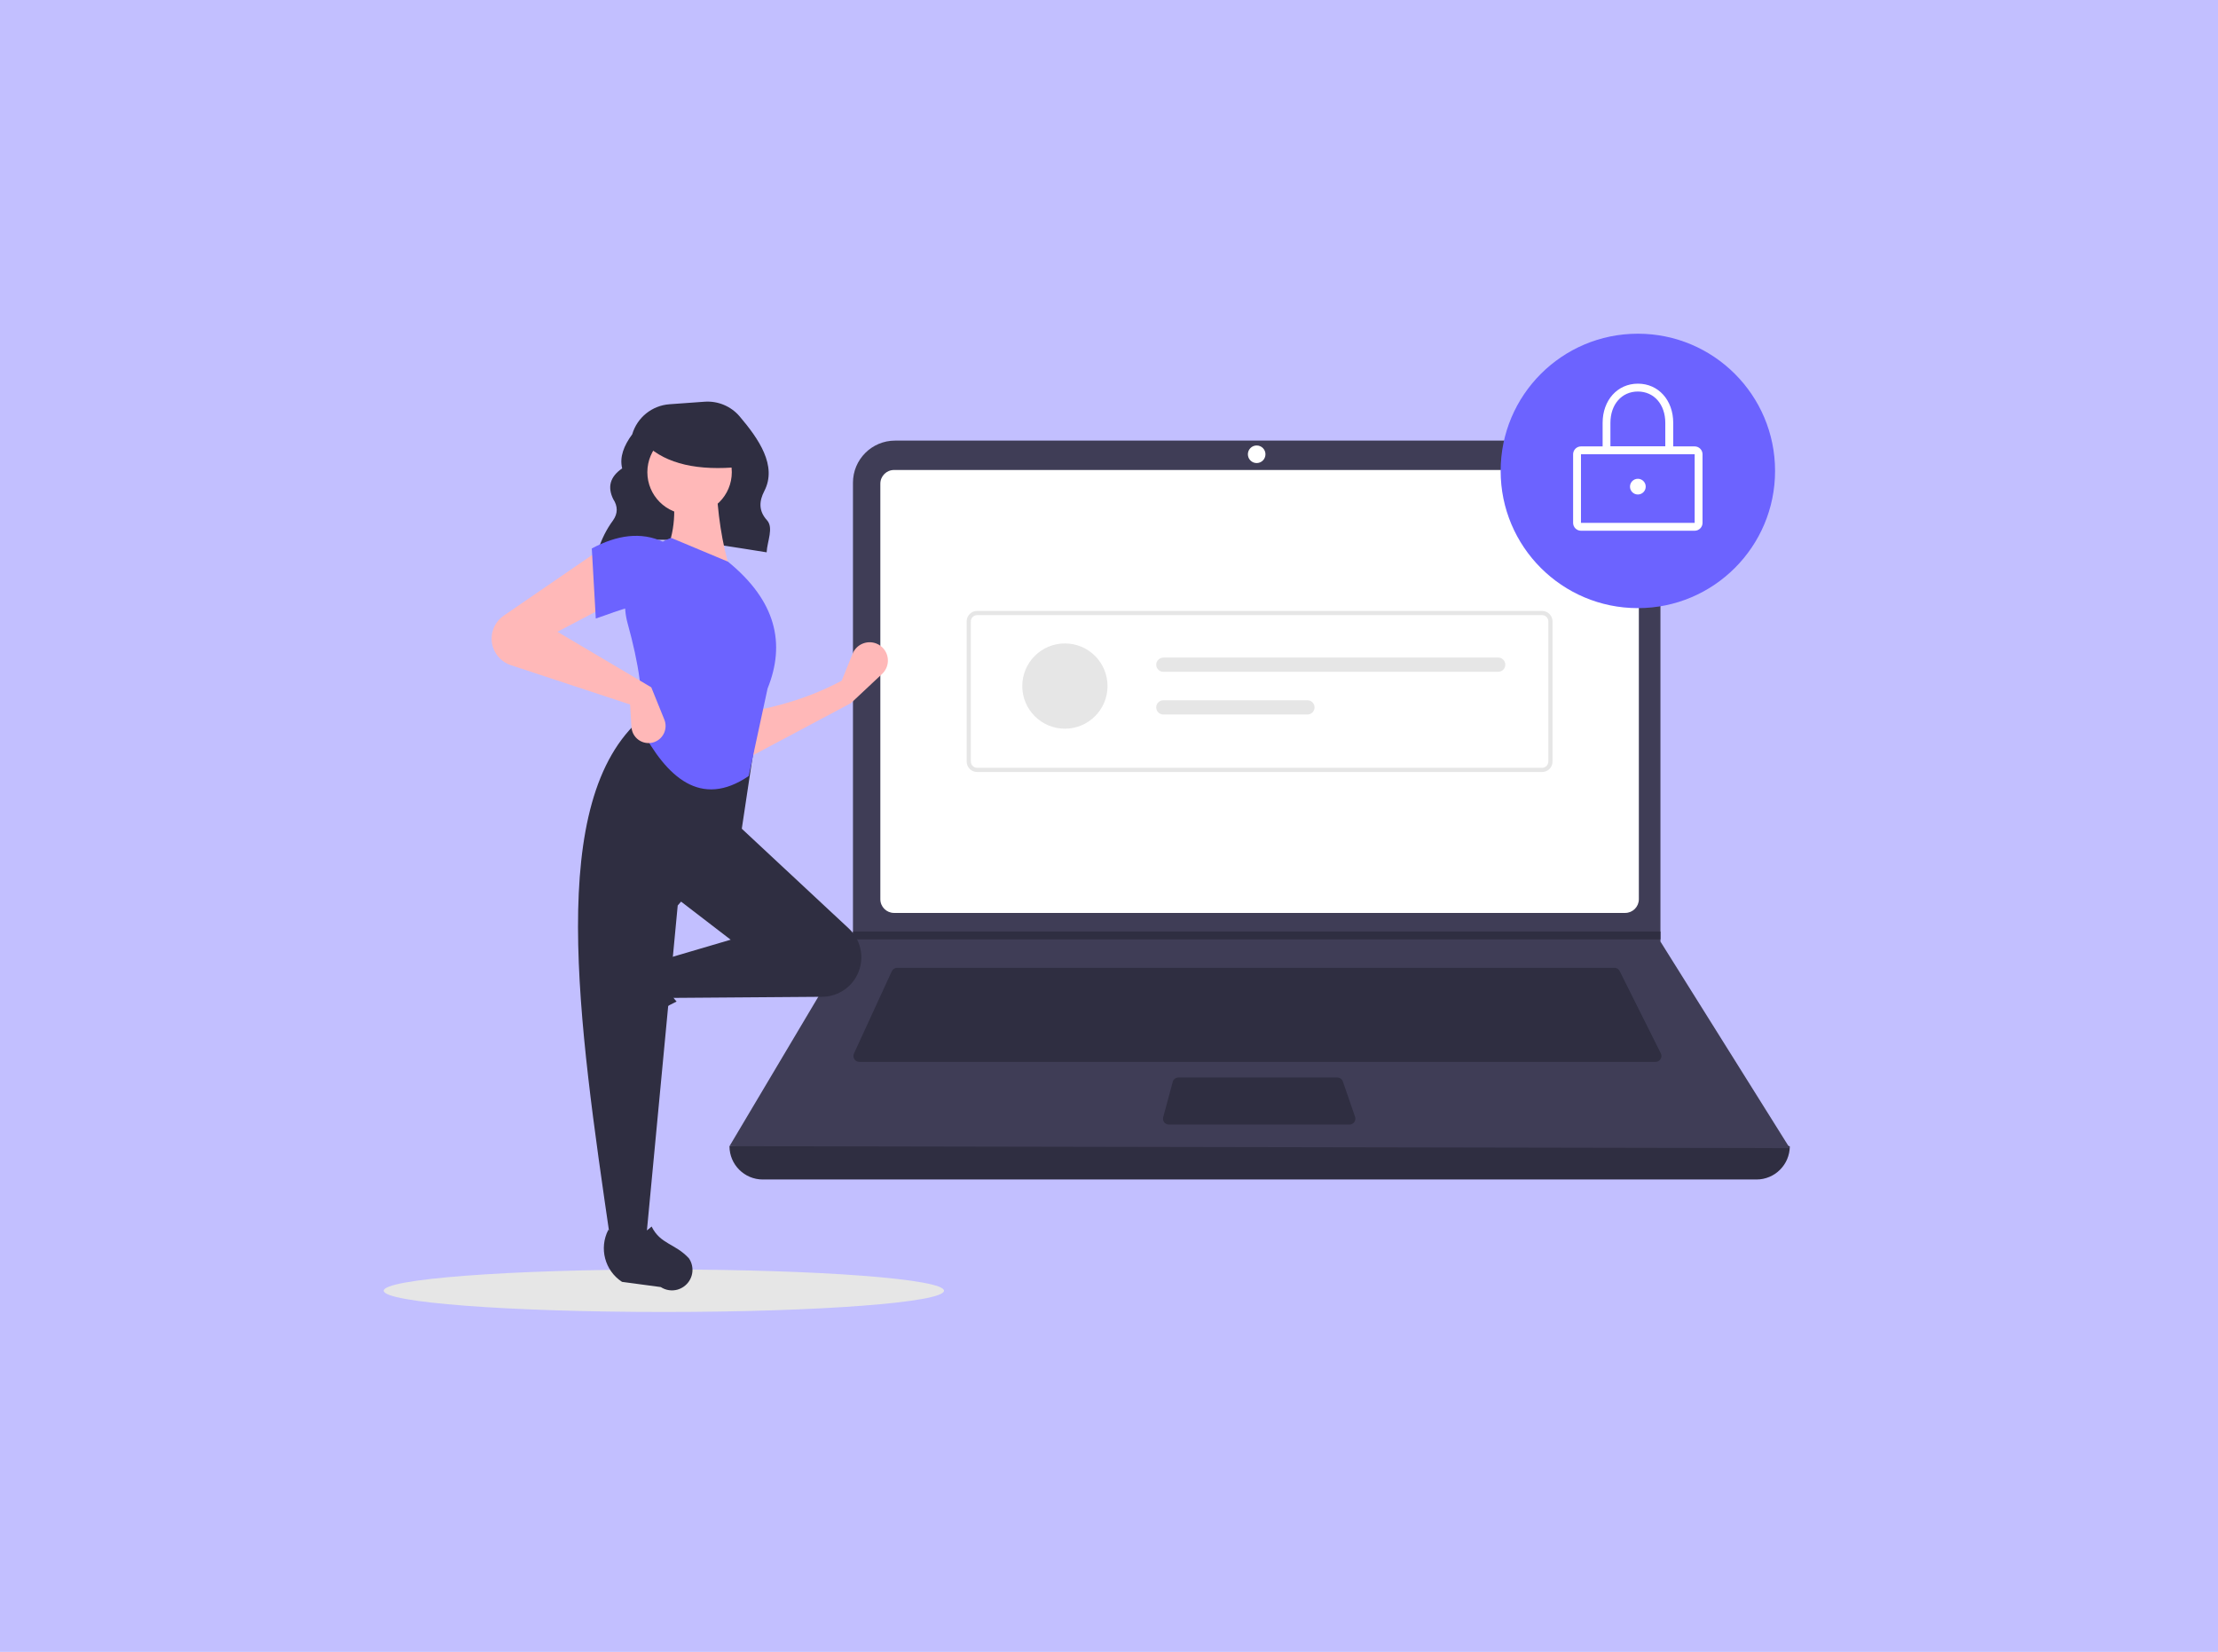 <?xml version="1.0" encoding="UTF-8"?><svg id="Layer_1" xmlns="http://www.w3.org/2000/svg" viewBox="0 0 333 248"><defs><style>.cls-1{fill:#e6e6e6;}.cls-1,.cls-2,.cls-3,.cls-4,.cls-5,.cls-6,.cls-7{stroke-width:0px;}.cls-2{fill:#c2bfff;}.cls-3{fill:#6c63ff;}.cls-4{fill:#fff;}.cls-5{fill:#3f3d56;}.cls-6{fill:#ffb8b8;}.cls-7{fill:#2f2e41;}</style></defs><rect class="cls-2" width="333" height="248"/><ellipse class="cls-1" cx="99.67" cy="193.78" rx="42.06" ry="3.19"/><path class="cls-7" d="m89.76,82.69c7.32-3.11,16.44-1.14,25.34.23.08-1.66,1.09-3.68.04-4.83-1.28-1.41-1.16-2.88-.39-4.37,1.97-3.8-.85-7.84-3.7-11.2-1.3-1.53-3.25-2.35-5.26-2.21l-5.27.38c-2.63.19-4.86,1.99-5.6,4.51h0c-1.26,1.71-1.93,3.42-1.51,5.12-1.88,1.29-2.2,2.84-1.35,4.6.72,1.1.71,2.18-.03,3.22-.98,1.33-1.72,2.82-2.21,4.39l-.05.16Z"/><path class="cls-7" d="m263.7,177.08H114.52c-2.76,0-5-2.24-5-5h0c54.08-6.29,107.14-6.29,159.19,0h0c0,2.76-2.24,5-5,5h0Z"/><path class="cls-5" d="m268.71,172.37l-159.19-.29,18.45-31.04.09-.15v-68.42c0-3.49,2.83-6.32,6.32-6.32h108.59c3.49,0,6.32,2.83,6.32,6.32h0v68.89l19.42,31.01Z"/><path class="cls-4" d="m134.23,70.56c-1.14,0-2.06.92-2.06,2.06v62.38c0,1.14.92,2.06,2.06,2.06h109.76c1.14,0,2.06-.92,2.06-2.06v-62.38c0-1.14-.92-2.06-2.06-2.06h-109.76Z"/><path class="cls-7" d="m134.69,145.3c-.34,0-.66.2-.8.51l-5.68,12.36c-.2.44,0,.97.43,1.17.12.05.24.08.37.08h119.55c.49,0,.88-.4.88-.88,0-.14-.03-.27-.09-.39l-6.18-12.36c-.15-.3-.45-.49-.79-.49h-107.69Z"/><circle class="cls-4" cx="188.67" cy="68.2" r="1.32"/><path class="cls-7" d="m176.92,161.77c-.4,0-.75.27-.85.65l-1.43,5.3c-.13.47.15.96.62,1.08.07.02.15.03.23.03h27.12c.49,0,.88-.4.88-.88,0-.1-.02-.2-.05-.29l-1.83-5.3c-.12-.36-.46-.59-.83-.59h-23.86Z"/><polygon class="cls-7" points="249.29 139.85 249.29 141.03 127.97 141.03 128.06 140.88 128.06 139.85 249.29 139.85"/><circle class="cls-3" cx="245.9" cy="70.7" r="20.6"/><path class="cls-4" d="m254.43,79.68h-17.07c-.65,0-1.18-.53-1.18-1.18v-10.3c0-.65.53-1.18,1.18-1.18h17.07c.65,0,1.18.53,1.18,1.18v10.3c0,.65-.53,1.18-1.18,1.18Zm-17.07-11.48v10.3h17.07v-10.3s-17.07,0-17.07,0Z"/><path class="cls-4" d="m251.2,68.2h-10.59v-4.71c0-3.41,2.23-5.89,5.3-5.89s5.3,2.47,5.3,5.89v4.71Zm-9.42-1.18h8.24v-3.53c0-2.77-1.69-4.71-4.12-4.71s-4.12,1.94-4.12,4.71v3.53Z"/><circle class="cls-4" cx="245.9" cy="73.06" r="1.18"/><path class="cls-1" d="m231.52,115.9h-84.82c-.87,0-1.57-.7-1.57-1.57v-21.04c0-.87.7-1.57,1.57-1.57h84.82c.87,0,1.57.7,1.57,1.57v21.04c0,.87-.7,1.57-1.57,1.57Zm-84.82-23.55c-.52,0-.94.42-.94.94v21.04c0,.52.42.94.94.94h84.82c.52,0,.94-.42.94-.94v-21.04c0-.52-.42-.94-.94-.94h-84.82Z"/><circle class="cls-1" cx="159.88" cy="103" r="6.4"/><path class="cls-1" d="m174.66,98.73c-.59,0-1.07.48-1.07,1.06,0,.59.48,1.07,1.06,1.07h50.28c.59,0,1.07-.48,1.07-1.07s-.48-1.07-1.07-1.07h-50.27Z"/><path class="cls-1" d="m174.66,105.13c-.59,0-1.07.48-1.07,1.07s.48,1.07,1.07,1.07h21.63c.59,0,1.07-.48,1.07-1.07s-.48-1.07-1.07-1.07h-21.63Z"/><path class="cls-6" d="m127.76,105.56l-15.68,8.34-.2-6.95c5.12-.85,9.99-2.34,14.49-4.76l1.64-4.05c.57-1.41,2.17-2.08,3.58-1.52.43.17.8.45,1.09.8h0c.92,1.12.81,2.76-.24,3.75l-4.68,4.39Z"/><path class="cls-7" d="m89.44,153.7h0c-.23-.85-.09-1.76.39-2.49l3.44-5.29c1.69-2.59,5.06-3.48,7.81-2.06h0c-1.45,2.46-1.25,4.63.5,6.5-2.71,1.32-5.21,3.03-7.44,5.07-1.41.96-3.32.6-4.28-.81-.19-.28-.34-.6-.43-.92Z"/><path class="cls-7" d="m128.47,146.78h0c-1.06,1.77-2.96,2.85-5.02,2.87l-22.88.17-.99-5.76,10.12-2.98-8.53-6.55,9.33-10.92,16.94,15.79c2.04,1.9,2.47,4.97,1.04,7.36Z"/><path class="cls-7" d="m96.99,186.15h-5.36c-4.81-32.98-9.71-66.06,4.76-78.4l17.07,2.78-2.18,14.49-9.53,10.92-4.76,50.22Z"/><path class="cls-7" d="m101.7,193.62h0c-.85.23-1.76.09-2.49-.39l-5.82-.78c-2.59-1.69-3.48-5.06-2.06-7.81h0c2.46,1.45,4.63,1.25,6.5-.5,1.33,2.68,3.51,2.52,5.6,4.77.96,1.41.6,3.32-.81,4.28-.28.19-.6.34-.92.43Z"/><path class="cls-6" d="m109.69,85.72l-9.92-2.38c1.65-3.37,1.78-7.13.99-11.12l6.75-.2c.21,4.96.85,9.59,2.18,13.7Z"/><path class="cls-3" d="m112.42,116.5c-7.22,4.92-12.33.17-16.22-7.17.54-4.49-.34-9.86-1.96-15.7-1.5-5.34,1.34-10.93,6.52-12.88h0l8.53,3.57c7.25,5.91,8.67,12.31,5.95,19.05l-2.83,13.12Z"/><path class="cls-6" d="m91.63,90.68l-7.94,4.17,14.09,8.34,1.96,4.84c.53,1.31-.1,2.81-1.41,3.34-.04.02-.08.03-.13.05h0c-1.34.46-2.8-.25-3.26-1.59-.08-.22-.12-.45-.14-.69l-.2-3.37-17.91-5.91c-1.22-.4-2.19-1.35-2.63-2.56h0c-.65-1.79,0-3.79,1.57-4.87l14.4-9.88,1.59,8.14Z"/><path class="cls-3" d="m99.57,91.47c-3.31-1.45-6.32.13-10.12,1.39l-.6-10.52c3.77-2.01,7.37-2.55,10.72-.99v10.12Z"/><circle class="cls-6" cx="103.53" cy="70.89" r="6.34"/><path class="cls-7" d="m111.11,70.1c-6.27.61-11.05-.41-14.11-3.33v-2.35h13.58l.53,5.69Z"/></svg>
